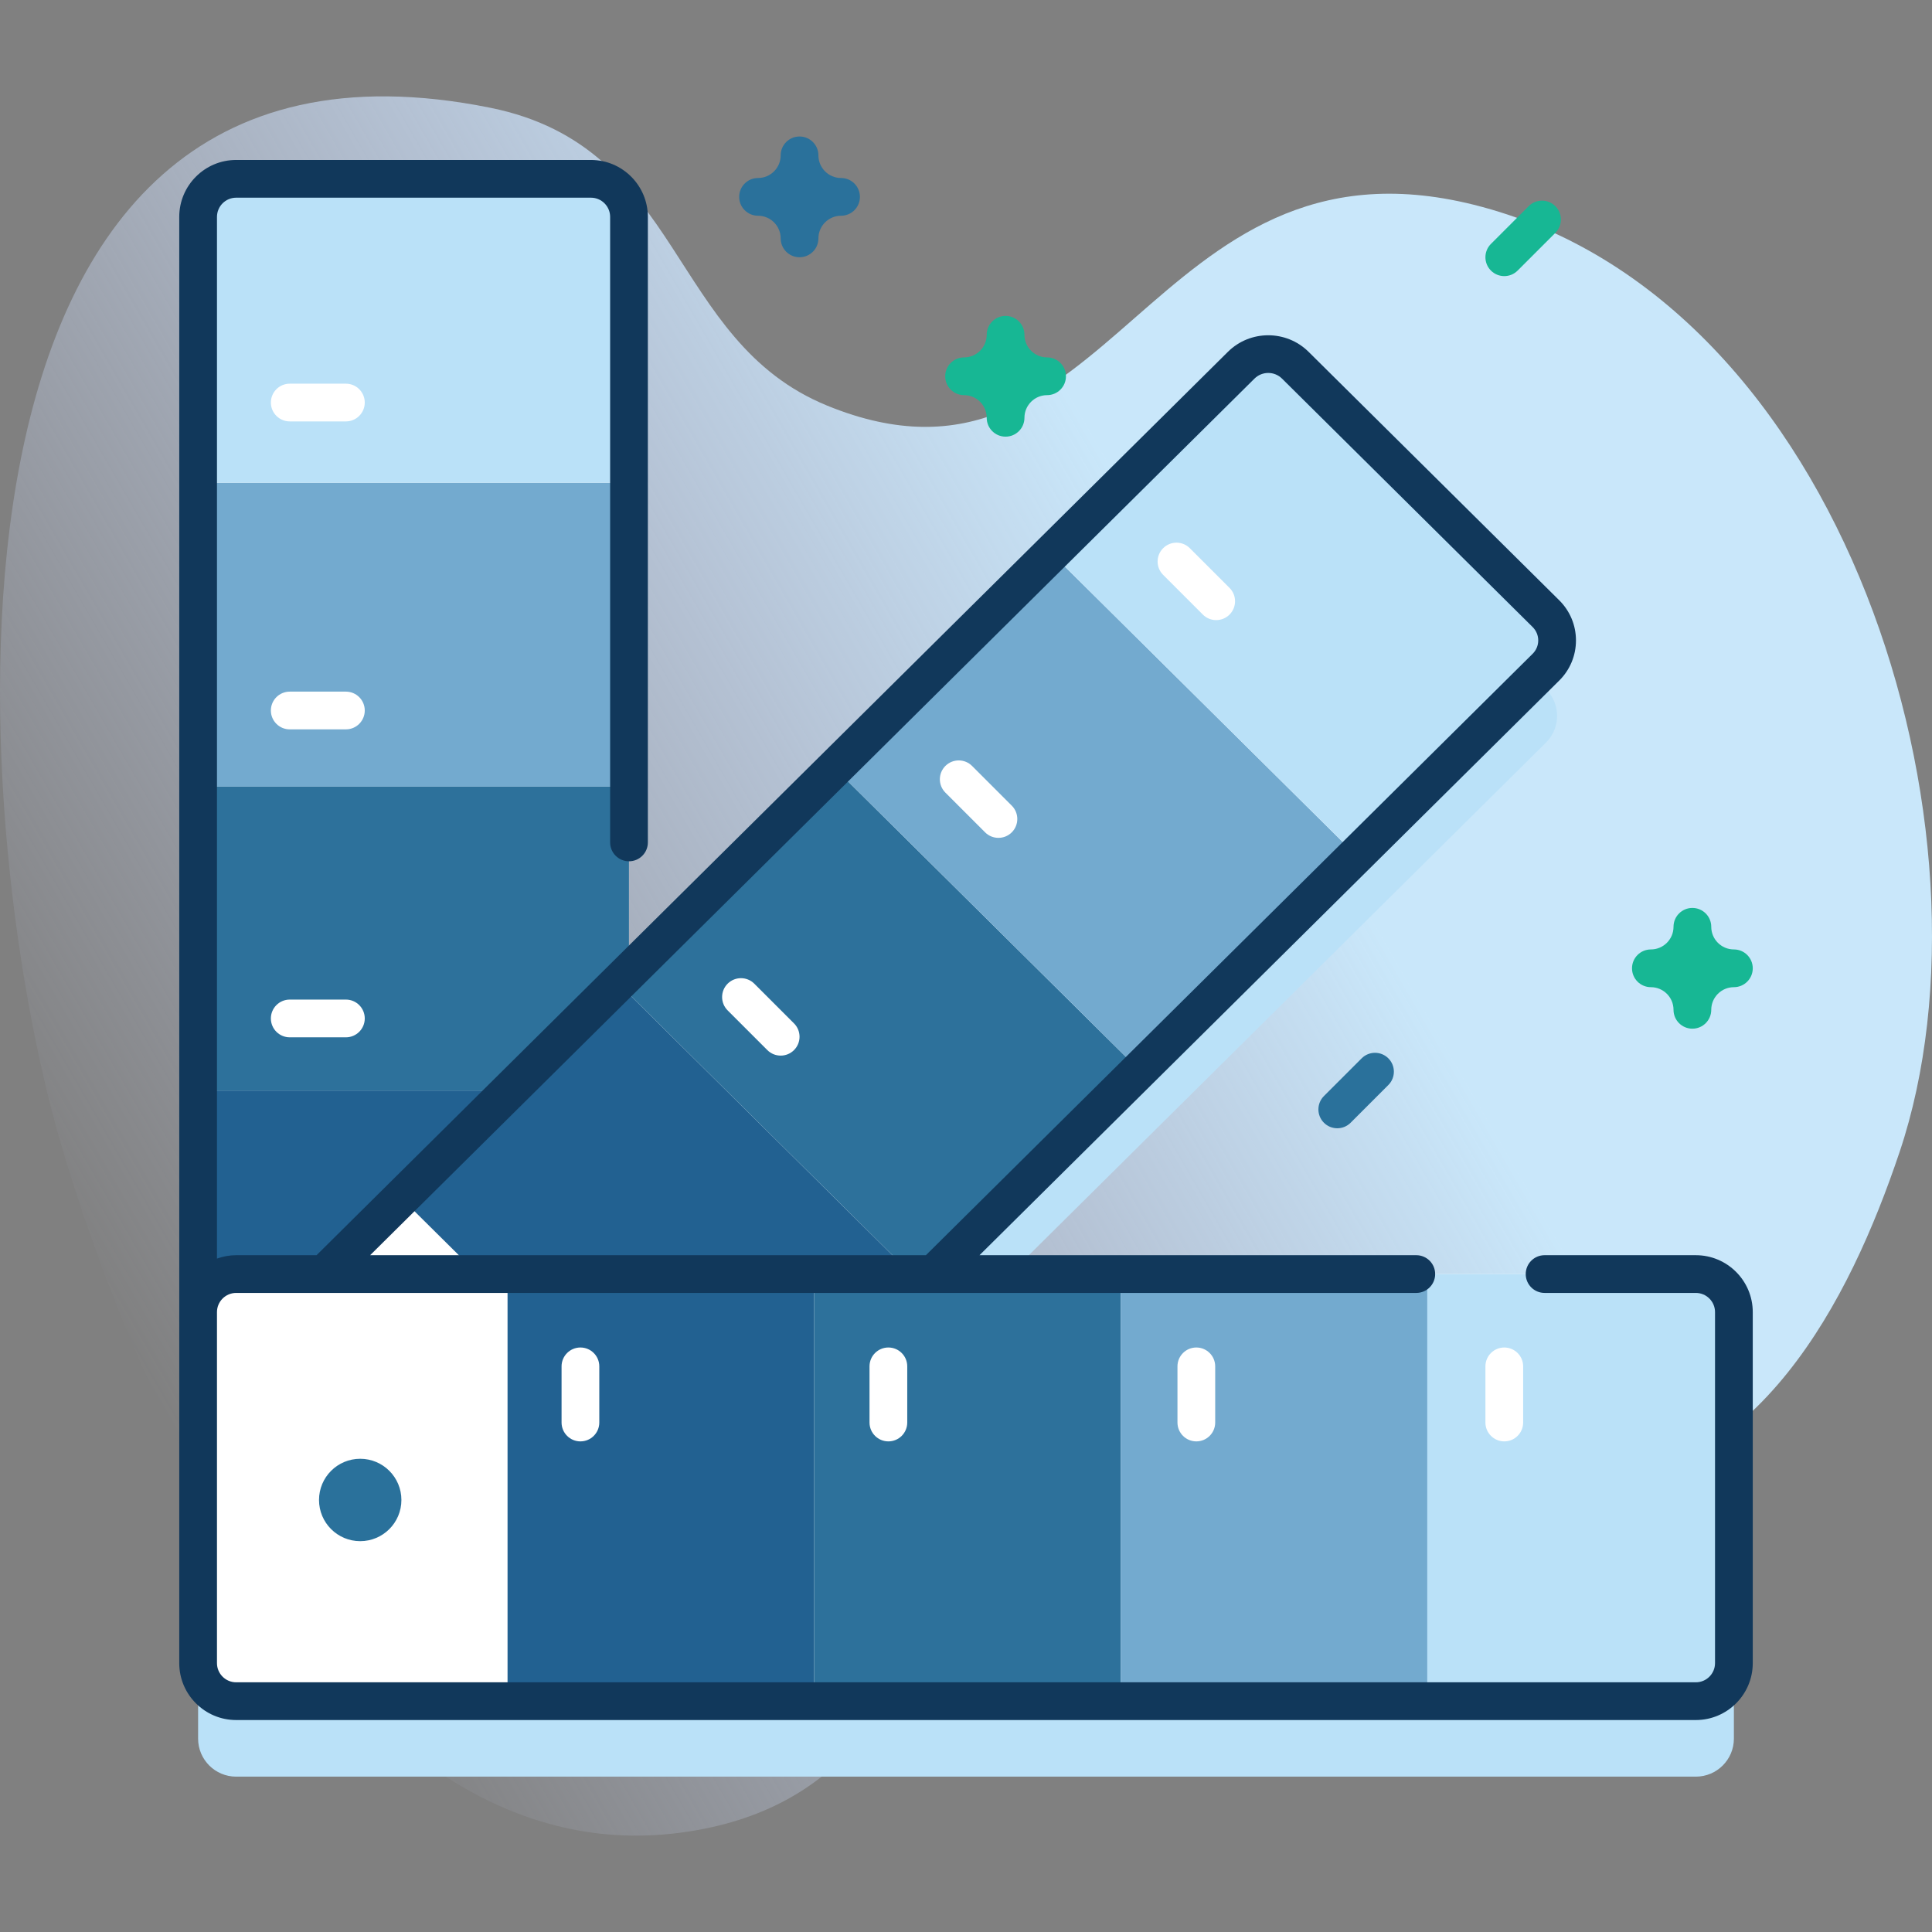 <svg id="Capa_1" enable-background="new 0 0 512 512" height="512" viewBox="0 0 512 512" width="512" xmlns="http://www.w3.org/2000/svg" xmlns:xlink="http://www.w3.org/1999/xlink"><rect x="0" y="0" width="512" height="512" fill="#808080" stroke="none"/><linearGradient id="SVGID_1_" gradientUnits="userSpaceOnUse" x1="23.821" x2="459.531" y1="343.269" y2="91.711"><stop offset="0" stop-color="#d2deff" stop-opacity="0"/><stop offset=".459" stop-color="#cee2fd" stop-opacity=".67"/><stop offset=".685" stop-color="#c9e7fa"/></linearGradient><g><g><path d="m16.074 302.88c18.727 64.003 72.707 194.564 163.922 182.845 91.486-11.755 55.758-129.725 139.508-145.894 36.867-7.118 61.857 56.689 98.806 54.704 47.588-2.557 71.81-49.663 85.108-89.264 28.197-83.968-14.029-226.352-112.858-251.011-86.244-21.519-96.332 83.855-171.322 53.248-42.149-17.203-37.938-68.576-89.272-78.942-155.299-31.36-138.811 189.15-113.892 274.314z" fill="url(#SVGID_1_)"/></g><g><path d="m449.418 357.639h-201.985l162.248-160.826c3.955-3.92 3.955-10.275 0-14.195l-66.423-65.841c-3.955-3.92-10.366-3.92-14.321 0l-162.248 160.826v-200.126c0-5.568-4.514-10.082-10.082-10.082h-94.025c-5.568 0-10.082 4.514-10.082 10.082v383.269c0 5.568 4.514 10.082 10.082 10.082h386.836c5.568 0 10.082-4.514 10.082-10.082v-93.025c0-5.568-4.514-10.082-10.082-10.082z" fill="#bae1f8"/><g><g><g><g><g><path d="m156.607 450.828h-94.025c-5.568 0-10.082-4.514-10.082-10.082v-383.269c0-5.568 4.514-10.082 10.082-10.082h94.026c5.568 0 10.082 4.514 10.082 10.082v383.269c-.001 5.568-4.514 10.082-10.083 10.082z" fill="#fff"/><g><g><path d="m52.5 289.004h114.189v80.536h-114.189z" fill="#226191"/></g><g><path d="m52.5 208.468h114.189v80.536h-114.189z" fill="#2d719b"/></g><g><g><path d="m52.5 127.931h114.189v80.536h-114.189z" fill="#73aacf"/></g></g><g><path d="m62.627 47.395h93.936c5.593 0 10.126 4.494 10.126 10.038v70.499h-114.189v-70.499c0-5.544 4.534-10.038 10.127-10.038z" fill="#bae1f8"/></g></g></g><g><path d="m121.889 447.888-66.423-65.841c-3.955-3.92-3.955-10.275 0-14.195l273.472-271.075c3.955-3.92 10.366-3.92 14.321 0l66.423 65.841c3.955 3.92 3.955 10.275 0 14.195l-273.472 271.075c-3.955 3.92-10.366 3.92-14.321 0z" fill="#fff"/><g><g><path d="m163.744 260.523 80.744 80.036-57.452 56.948-80.744-80.036z" fill="#226191"/></g><g><path d="m221.195 203.575 80.744 80.036-57.451 56.948-80.744-80.036z" fill="#2d719b"/></g><g><g><path d="m278.647 146.627 80.744 80.036-57.452 56.948-80.744-80.036z" fill="#73aacf"/></g></g><g><path d="m343.259 96.777 66.423 65.841c3.955 3.92 3.955 10.275 0 14.195l-50.291 49.85-80.744-80.036 50.291-49.85c3.954-3.92 10.366-3.92 14.321 0z" fill="#bae1f8"/></g></g></g><g><path d="m52.5 440.746v-93.025c0-5.568 4.514-10.082 10.082-10.082h386.836c5.568 0 10.082 4.514 10.082 10.082v93.025c0 5.568-4.514 10.082-10.082 10.082h-386.836c-5.568 0-10.082-4.514-10.082-10.082z" fill="#fff"/><g><g><path d="m134.506 337.639h81.249v113.188h-81.249z" fill="#226191"/></g><g><path d="m215.754 337.639h81.249v113.188h-81.249z" fill="#2d719b"/></g><g><g><path d="m297.003 337.639h81.249v113.188h-81.249z" fill="#73aacf"/></g></g><g><path d="m459.5 347.677v93.113c0 5.544-4.534 10.038-10.126 10.038h-71.122v-113.189h71.122c5.592 0 10.126 4.494 10.126 10.038z" fill="#bae1f8"/></g></g><path d="m449.418 332.639h-40.084c-2.761 0-5 2.238-5 5s2.239 5 5 5h40.084c2.802 0 5.082 2.28 5.082 5.082v93.025c0 2.802-2.28 5.082-5.082 5.082h-386.836c-2.802 0-5.082-2.28-5.082-5.082v-93.025c0-2.802 2.28-5.082 5.082-5.082h312.751c2.761 0 5-2.238 5-5s-2.239-5-5-5h-115.753l153.621-152.274c2.867-2.842 4.446-6.623 4.446-10.648s-1.579-7.807-4.446-10.648l-66.423-65.842c-5.89-5.838-15.471-5.837-21.361 0l-241.529 239.412h-21.306c-1.785 0-3.491.328-5.082.9v-276.059c0-2.807 2.279-5.091 5.08-5.091h94.03c2.801 0 5.08 2.284 5.08 5.091v165.77c0 2.762 2.239 5 5 5s5-2.238 5-5v-165.77c0-8.321-6.765-15.091-15.08-15.091h-94.03c-8.315 0-15.08 6.77-15.08 15.091v383.266c0 8.316 6.766 15.082 15.082 15.082h386.836c8.316 0 15.082-6.766 15.082-15.082v-93.025c0-8.317-6.766-15.082-15.082-15.082zm-116.96-232.312c2.008-1.988 5.275-1.987 7.281 0l66.423 65.842c.958.95 1.486 2.21 1.486 3.547s-.527 2.597-1.486 3.547l-160.763 159.352c-.007.007-.012.016-.019.023h-147.287z" fill="#11385b"/></g></g><circle cx="95.459" cy="397.507" fill="#2a719b" r="10.916"/></g><g fill="#fff"><g><path d="m91.667 111.679h-14.883c-2.761 0-5-2.239-5-5s2.239-5 5-5h14.882c2.761 0 5 2.239 5 5s-2.238 5-4.999 5z"/><path d="m91.667 193.289h-14.883c-2.761 0-5-2.239-5-5s2.239-5 5-5h14.882c2.761 0 5 2.239 5 5s-2.238 5-4.999 5z"/><path d="m91.667 274.9h-14.883c-2.761 0-5-2.239-5-5s2.239-5 5-5h14.882c2.761 0 5 2.239 5 5s-2.238 5-4.999 5z"/></g><g><path d="m318.767 162.87-10.523-10.523c-1.952-1.952-1.952-5.119 0-7.071s5.119-1.952 7.071 0l10.523 10.523c1.952 1.952 1.952 5.119 0 7.071s-5.119 1.952-7.071 0z"/><path d="m261.06 220.577-10.523-10.523c-1.952-1.952-1.952-5.119 0-7.071s5.119-1.952 7.071 0l10.523 10.523c1.952 1.952 1.952 5.119 0 7.071s-5.119 1.953-7.071 0z"/><path d="m203.352 278.284-10.523-10.523c-1.952-1.952-1.952-5.119 0-7.071s5.119-1.952 7.071 0l10.523 10.523c1.952 1.952 1.952 5.119 0 7.071s-5.118 1.953-7.071 0z"/></g><g><path d="m393.651 376.982v-14.882c0-2.761 2.239-5 5-5s5 2.239 5 5v14.882c0 2.761-2.239 5-5 5s-5-2.239-5-5z"/><path d="m312.041 376.982v-14.882c0-2.761 2.239-5 5-5s5 2.239 5 5v14.882c0 2.761-2.239 5-5 5s-5-2.239-5-5z"/><path d="m230.43 376.982v-14.882c0-2.761 2.239-5 5-5s5 2.239 5 5v14.882c0 2.761-2.239 5-5 5s-5-2.239-5-5z"/></g></g><g><path d="m148.82 376.982v-14.882c0-2.761 2.239-5 5-5s5 2.239 5 5v14.882c0 2.761-2.239 5-5 5s-5-2.239-5-5z" fill="#fff"/></g></g><path d="m266.488 115.718c-2.761 0-5-2.238-5-5 0-3.309-2.691-6-6-6-2.761 0-5-2.238-5-5s2.239-5 5-5c3.309 0 6-2.691 6-6 0-2.762 2.239-5 5-5s5 2.238 5 5c0 3.309 2.691 6 6 6 2.761 0 5 2.238 5 5s-2.239 5-5 5c-3.309 0-6 2.691-6 6 0 2.761-2.239 5-5 5z" fill="#17B794"/><path d="m448.5 272.611c-2.761 0-5-2.238-5-5 0-3.309-2.691-6-6-6-2.761 0-5-2.238-5-5s2.239-5 5-5c3.309 0 6-2.691 6-6 0-2.762 2.239-5 5-5s5 2.238 5 5c0 3.309 2.691 6 6 6 2.761 0 5 2.238 5 5s-2.239 5-5 5c-3.309 0-6 2.691-6 6 0 2.762-2.239 5-5 5z" fill="#17B794"/><path d="m211.888 68.173c-2.761 0-5-2.238-5-5 0-3.309-2.691-6-6-6-2.761 0-5-2.238-5-5s2.239-5 5-5c3.309 0 6-2.692 6-6.001 0-2.762 2.239-5 5-5s5 2.238 5 5c0 3.309 2.691 6.001 6 6.001 2.761 0 5 2.238 5 5s-2.239 5-5 5c-3.309 0-6 2.691-6 6 0 2.762-2.239 5-5 5z" fill="#2a719b"/><path d="m354.391 299.004c-1.28 0-2.559-.488-3.536-1.465-1.953-1.952-1.953-5.118 0-7.07l10-10c1.953-1.953 5.118-1.953 7.071 0 1.953 1.952 1.953 5.118 0 7.07l-10 10c-.976.977-2.256 1.465-3.535 1.465z" fill="#2a719b"/><path d="m398.651 73.173c-1.28 0-2.559-.488-3.536-1.465-1.953-1.952-1.953-5.118 0-7.07l10-10c1.953-1.953 5.118-1.953 7.071 0 1.953 1.952 1.953 5.118 0 7.07l-10 10c-.976.977-2.255 1.465-3.535 1.465z" fill="#17B794"/></g></g></g></svg>